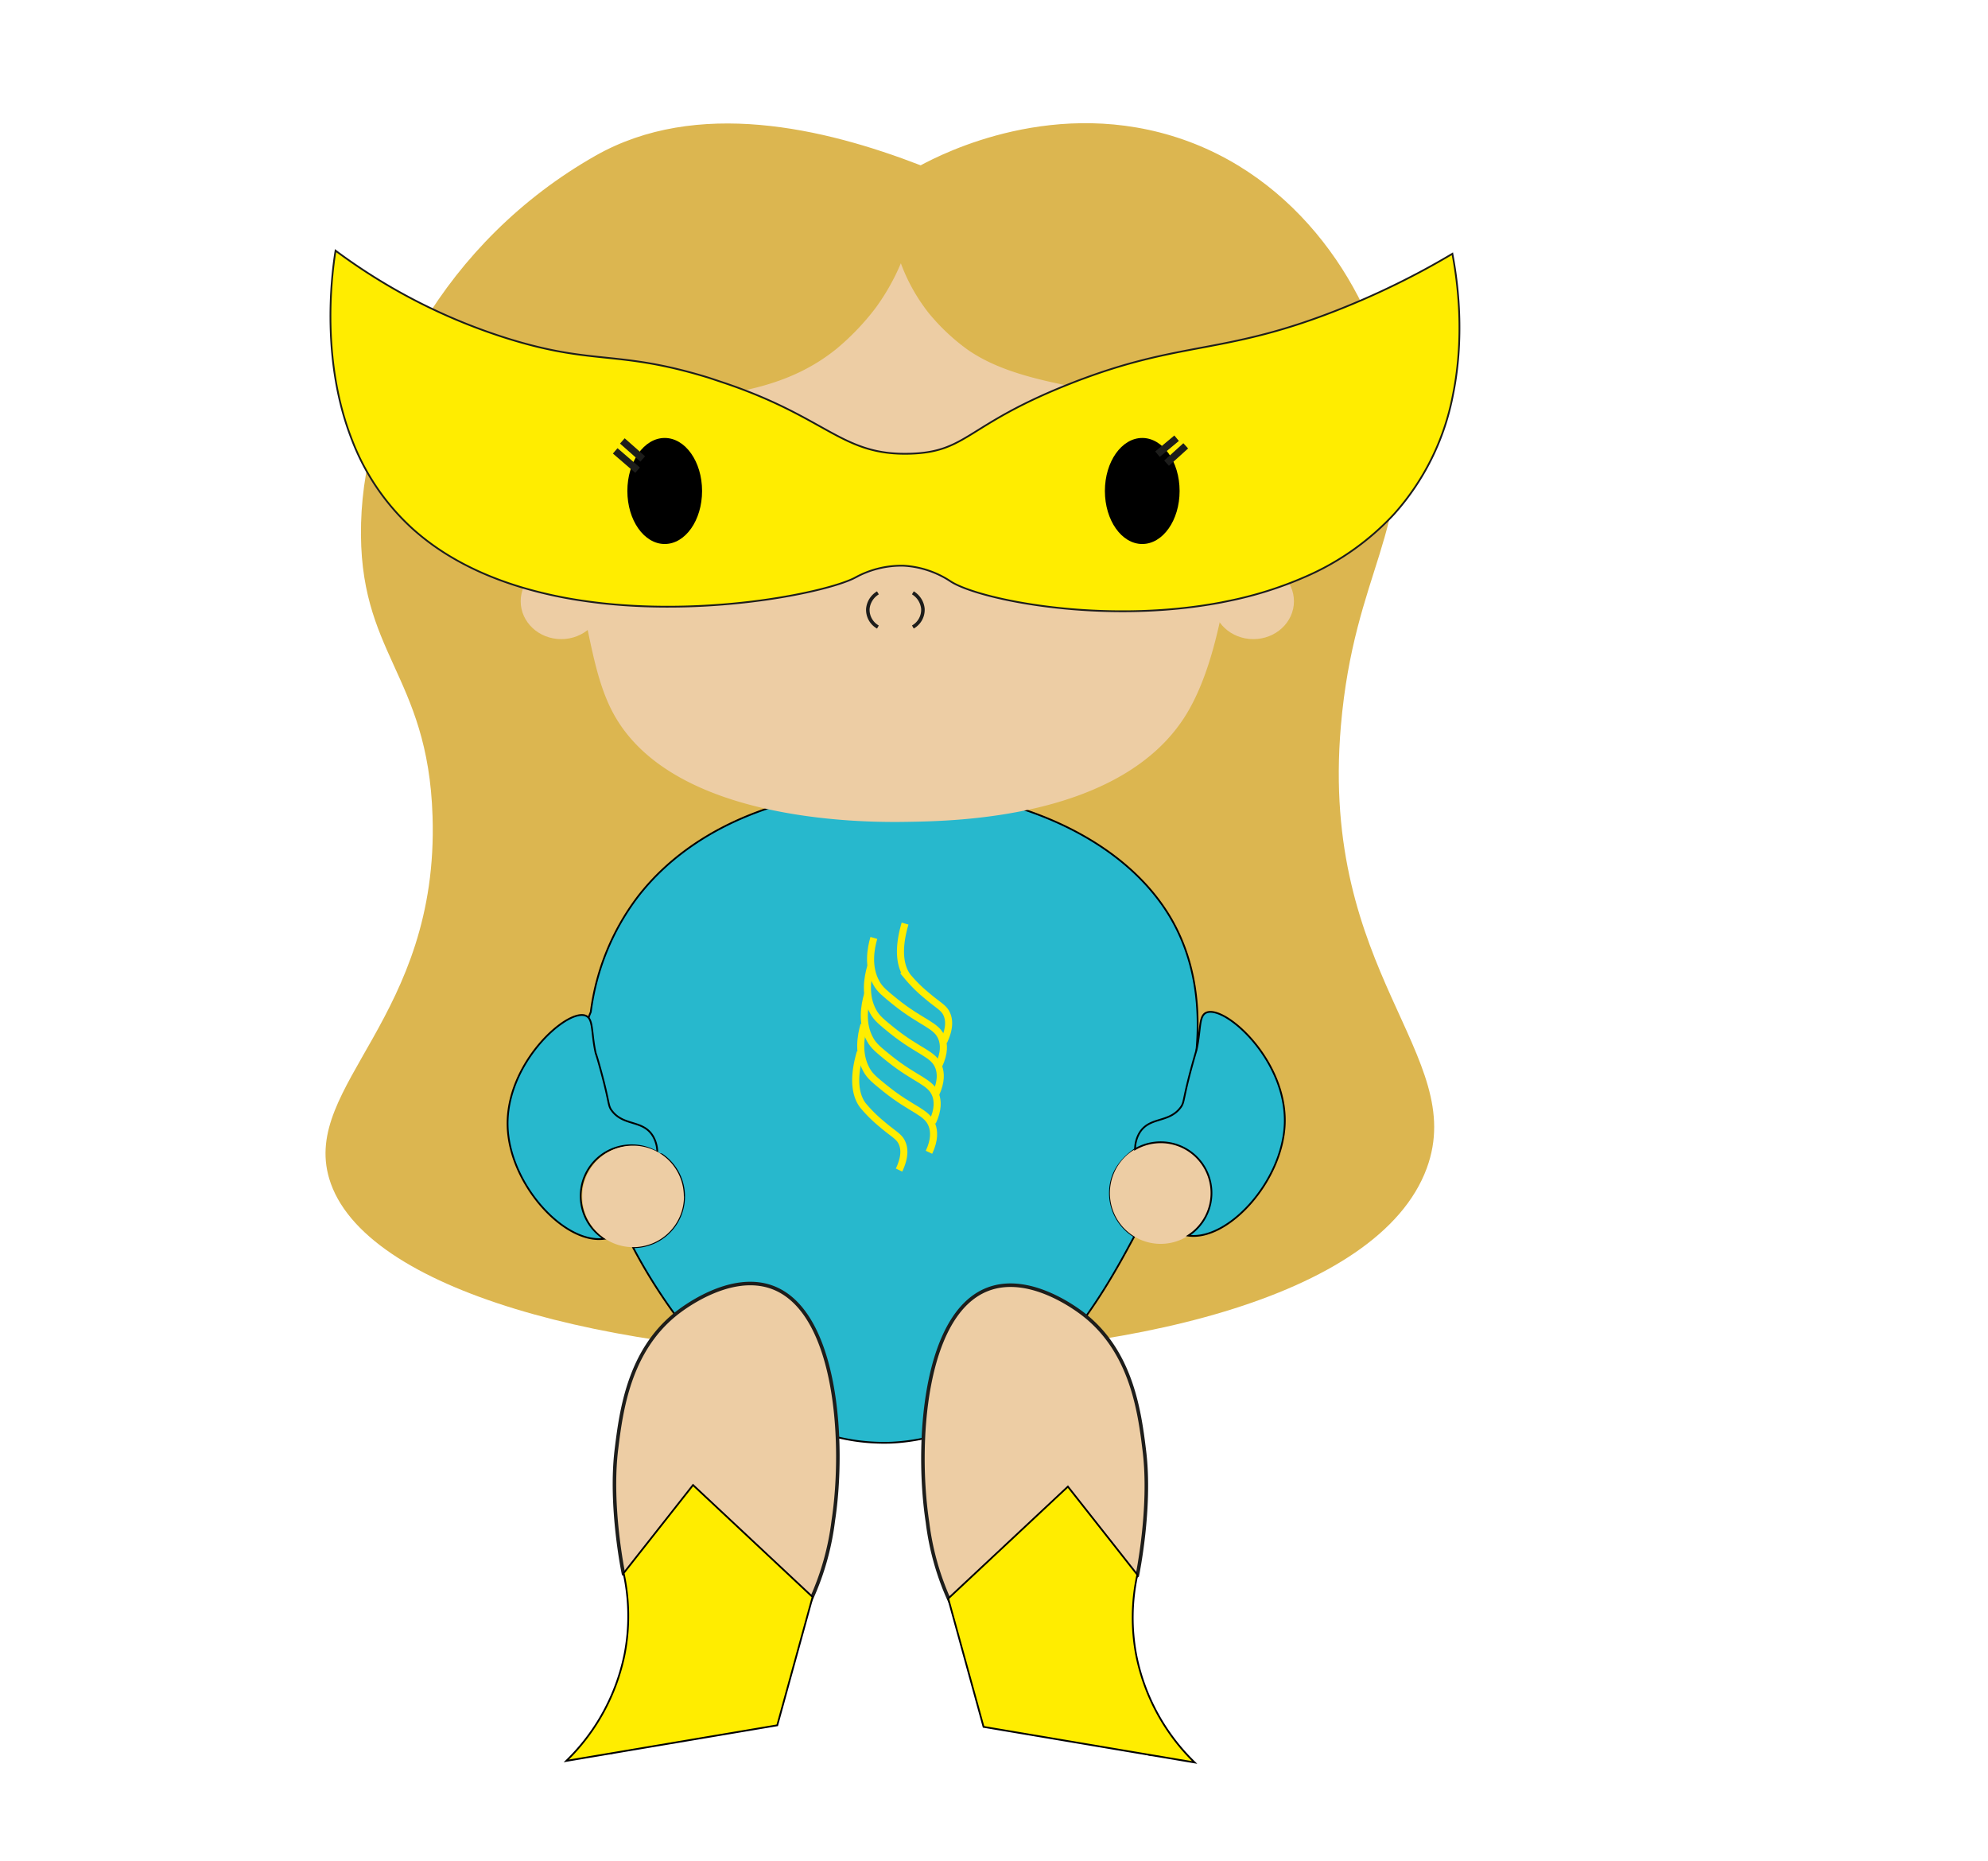 <svg id="helt_1" data-name="helt 1" xmlns="http://www.w3.org/2000/svg" width="198.43mm" height="185.77mm" viewBox="0 0 562.47 526.59">
  <defs>
    <style>
      .cls-1 {
        fill: #dcb650;
        isolation: isolate;
      }

      .cls-2 {
        fill: #27b8cd;
      }

      .cls-2, .cls-8 {
        stroke: #000;
      }

      .cls-2, .cls-4, .cls-5, .cls-6, .cls-7, .cls-8, .cls-9 {
        stroke-miterlimit: 10;
      }

      .cls-2, .cls-5, .cls-8 {
        stroke-width: 0.5px;
      }

      .cls-3, .cls-7 {
        fill: #edcda4;
      }

      .cls-4, .cls-6, .cls-9 {
        fill: none;
      }

      .cls-4, .cls-5, .cls-6, .cls-7 {
        stroke: #1d1d1b;
      }

      .cls-5, .cls-8 {
        fill: #ffed00;
      }

      .cls-6, .cls-9 {
        stroke-width: 2px;
      }

      .cls-9 {
        stroke: #ffed00;
      }
    </style>
  </defs>
  <g>
    <path class="cls-1" d="M93.13,333.39c18.93,64,283.51,70.85,310.56-2.93,11.77-32.07-30.29-55-24.32-125,3.77-44.2,20.49-55.24,14.94-91.47-4.34-28.31-24.39-62.18-59.4-74.46-36-12.62-68.2,3.9-74.43,7.24-27.33-10.57-63.32-19-92-2.72-42.6,24.16-65.36,67.66-66.32,103.93-1,37.12,18.94,42.56,20.22,82.91C124.24,287.92,85.34,307,93.13,333.39Z"/>
    <path class="cls-2" d="M338.52,297.1h0a21.65,21.65,0,0,1-.74,16.26C333,323.38,322,325,321.15,325.11c-1,.7-5.07,3.54-6.49,8.21a14.5,14.5,0,0,0-.62,4.19,14.34,14.34,0,0,0,6.89,12.26c-.18.32-.33.62-.49.9-1.86,3.46-4.46,8.29-7.82,13.69-7.19,11.53-17.85,25.68-32.28,34.72h0a57.06,57.06,0,0,1-28.11,9.05,56.48,56.48,0,0,1-29.16-6.88c-16-8.48-28.18-23.16-36-34.95h0a150.71,150.71,0,0,1-8-13.47h.12a14.36,14.36,0,0,0,8.1-26.22c-1.6-.39-13.72-3.48-19.67-15.76-5.77-11.89-1.16-23-.47-24.55a68.25,68.25,0,0,1,13.28-32.57c34.77-45.1,125-38,150.82,6C338.08,271.41,339.65,284.5,338.52,297.1Z"/>
    <path class="cls-3" d="M342.76,337.51a14.37,14.37,0,1,1-14.36-14.36,14.13,14.13,0,0,1,4.13.6A14.36,14.36,0,0,1,342.76,337.51Z"/>
    <path class="cls-2" d="M363.5,317.8c-.53,16.33-16,33.29-27.29,31.76a14.36,14.36,0,0,0-3.68-25.81,14.43,14.43,0,0,0-11.38,1.36,9.2,9.2,0,0,1,1.14-4.43c2.76-4.86,8.31-2.87,11.69-7.31,1.27-1.66.49-1.93,3.59-13,.39-1.39.72-2.53.95-3.28h0c1.36-6,.53-10,3.08-10.72C347.14,284.77,364.05,300.16,363.5,317.8Z"/>
    <path class="cls-2" d="M143.62,318.69c.53,16.33,16,33.28,27.29,31.76A14.36,14.36,0,0,1,178.72,324a14.14,14.14,0,0,1,7.25,2,9.15,9.15,0,0,0-1.14-4.43c-2.76-4.86-8.31-2.87-11.69-7.31-1.27-1.66-.48-1.94-3.59-13-.39-1.39-.72-2.53-1-3.28h0c-1.36-6-.53-10-3.08-10.72C160,285.66,143.07,301.05,143.62,318.69Z"/>
    <path class="cls-3" d="M193.52,338.45a14.36,14.36,0,0,1-14.36,14.37H179a14.36,14.36,0,1,1,14.48-14.37Z"/>
    <path class="cls-3" d="M163.92,135.87c-.86,3.85-2.94,17.17,2.39,42.53,1.75,8.3,3.47,16.47,7.19,23.37,17.19,31.79,74.1,30.88,83.31,30.73,13.64-.22,60.83-1,78.85-30.44,5.43-8.89,8.07-20.15,9.17-24.85a111.72,111.72,0,0,0,1.8-40.74A24.55,24.55,0,0,0,343,126.29c-12.2-19-48.57-12.71-69.5-27.56A58.78,58.78,0,0,1,262.7,88.48a51.64,51.64,0,0,1-7.82-14,61.76,61.76,0,0,1-7.29,12.83,70.76,70.76,0,0,1-10.91,11.37c-25.4,20.57-58,8-69.42,26.44C165.8,127.45,165.17,130.26,163.92,135.87Z"/>
    <path class="cls-4" d="M258.28,167.71a5.93,5.93,0,0,1,2.84,4.54,5.59,5.59,0,0,1-2.84,5.13"/>
    <path class="cls-4" d="M248.39,167.72a5.88,5.88,0,0,0-2.85,4.54,5.6,5.6,0,0,0,2.85,5.13"/>
    <g id="maske">
      <ellipse class="cls-3" cx="354.62" cy="170.1" rx="11.48" ry="10.71"/>
      <ellipse class="cls-3" cx="158.8" cy="170.1" rx="11.48" ry="10.71"/>
      <path class="cls-5" d="M99.67,124.67h0A65.63,65.63,0,0,0,116,148.91c8.89,8.28,20,13.81,31.86,17.33A122.52,122.52,0,0,0,165.24,170h0l.78.11c1.39.2,2.78.37,4.17.53,32,3.55,63.9-3.19,71.65-7.17a27.18,27.18,0,0,1,13.79-3.43,26.81,26.81,0,0,1,13.44,4.51c8.14,5.13,43.11,12.23,76.58,5.86l.31-.07c.69-.13,1.39-.27,2.08-.42a106.43,106.43,0,0,0,20.92-6.6,74.63,74.63,0,0,0,25.43-17.84,70.19,70.19,0,0,0,16.66-33.58h0c3.69-17.89,1-34.19-.12-40.11-2.7,1.6-6.17,3.6-10.35,5.79a225.86,225.86,0,0,1-20.89,9.64c-32.2,12.94-44.2,9.18-73,19.83-1.05.38-2.12.79-3.22,1.22h0l-.93.37c-29.29,11.59-28.73,19.21-45,19.71-19.28.59-23.16-10-52.17-19.87h0l-1.76-.59-3-1c-26-8-32.32-3.44-57-11.13a162.54,162.54,0,0,1-33.67-14.91,166.94,166.94,0,0,1-15-9.94C93.67,78.75,90.88,102.45,99.67,124.67Z"/>
      <ellipse cx="323.18" cy="138.9" rx="10.57" ry="15"/>
      <ellipse cx="188.07" cy="138.9" rx="10.57" ry="15"/>
    </g>
    <line class="cls-6" x1="176.08" y1="124.74" x2="181.85" y2="129.84"/>
    <line class="cls-6" x1="180.39" y1="133.01" x2="174.06" y2="127.55"/>
    <line class="cls-6" x1="327.49" y1="128.48" x2="332.9" y2="123.97"/>
    <line class="cls-6" x1="330.06" y1="131.03" x2="335.48" y2="126.13"/>
    <path class="cls-7" d="M262.42,430.68a75.79,75.79,0,0,0,6.07,21.79c14.14,30.53,47,41,55.86,43.47-13-15.53-17.07-33-10.26-43.42a20.33,20.33,0,0,1,7.69-6.79s4-19.1,2-35.28c-1.34-11.08-3.59-27.59-16.66-38.17-1.53-1.24-15.49-12.25-27.69-7.53C261.29,371.76,259.1,408.88,262.42,430.68Z"/>
    <path class="cls-8" d="M268.28,452.23q5,18.15,10,36.3L338,498.6a58.25,58.25,0,0,1-16.5-30.26,56.83,56.83,0,0,1,.29-22.85l-19.65-24.93Z"/>
    <path class="cls-7" d="M235.76,430.24A75.47,75.47,0,0,1,229.69,452c-14.14,30.53-47,41-55.85,43.47,13-15.53,17.07-33,10.25-43.42a20.28,20.28,0,0,0-7.68-6.79s-4-19.1-2-35.28c1.35-11.08,3.6-27.59,16.66-38.17,1.53-1.24,15.49-12.25,27.69-7.53C236.9,371.32,239.09,408.44,235.76,430.24Z"/>
    <path class="cls-8" d="M229.91,451.79q-5,18.15-10,36.3l-59.69,10.07a58.31,58.31,0,0,0,16.51-30.26,56.83,56.83,0,0,0-.29-22.85l19.64-24.93Z"/>
    <g>
      <path class="cls-9" d="M247.24,265.34c-.88,3-1.83,8.21.7,12.73,1,1.86,2.48,3,5.31,5.31,7.72,6.21,11.84,6.54,13.25,10.43.57,1.55.81,4-.88,7.6"/>
      <path class="cls-9" d="M256.07,261.28c-2.62,8.9-.68,13.11.71,15a40,40,0,0,0,5.32,5.28c3.5,3,5,3.49,5.82,5.45.59,1.39.95,3.73-.89,7.6"/>
      <path class="cls-9" d="M243.41,297.68c-2.63,8.9-.69,13.12.71,15a40,40,0,0,0,5.31,5.28c3.5,3,5,3.5,5.82,5.45.6,1.39.95,3.73-.88,7.6"/>
      <path class="cls-9" d="M246.35,273.48c-.88,3-1.83,8.2.71,12.72,1,1.86,2.47,3,5.3,5.31,7.73,6.21,11.85,6.54,13.26,10.43.56,1.55.8,4-.88,7.6"/>
      <path class="cls-9" d="M245.47,281.35c-.88,3-1.83,8.2.71,12.73,1,1.85,2.47,3,5.3,5.3,7.73,6.22,11.84,6.55,13.26,10.43.56,1.56.8,4-.89,7.61"/>
      <path class="cls-9" d="M244.45,289.92c-.87,3-1.82,8.2.71,12.73,1,1.85,2.48,3,5.31,5.3,7.72,6.21,11.84,6.54,13.25,10.43.57,1.55.81,4-.88,7.6"/>
    </g>
  </g>
</svg>
